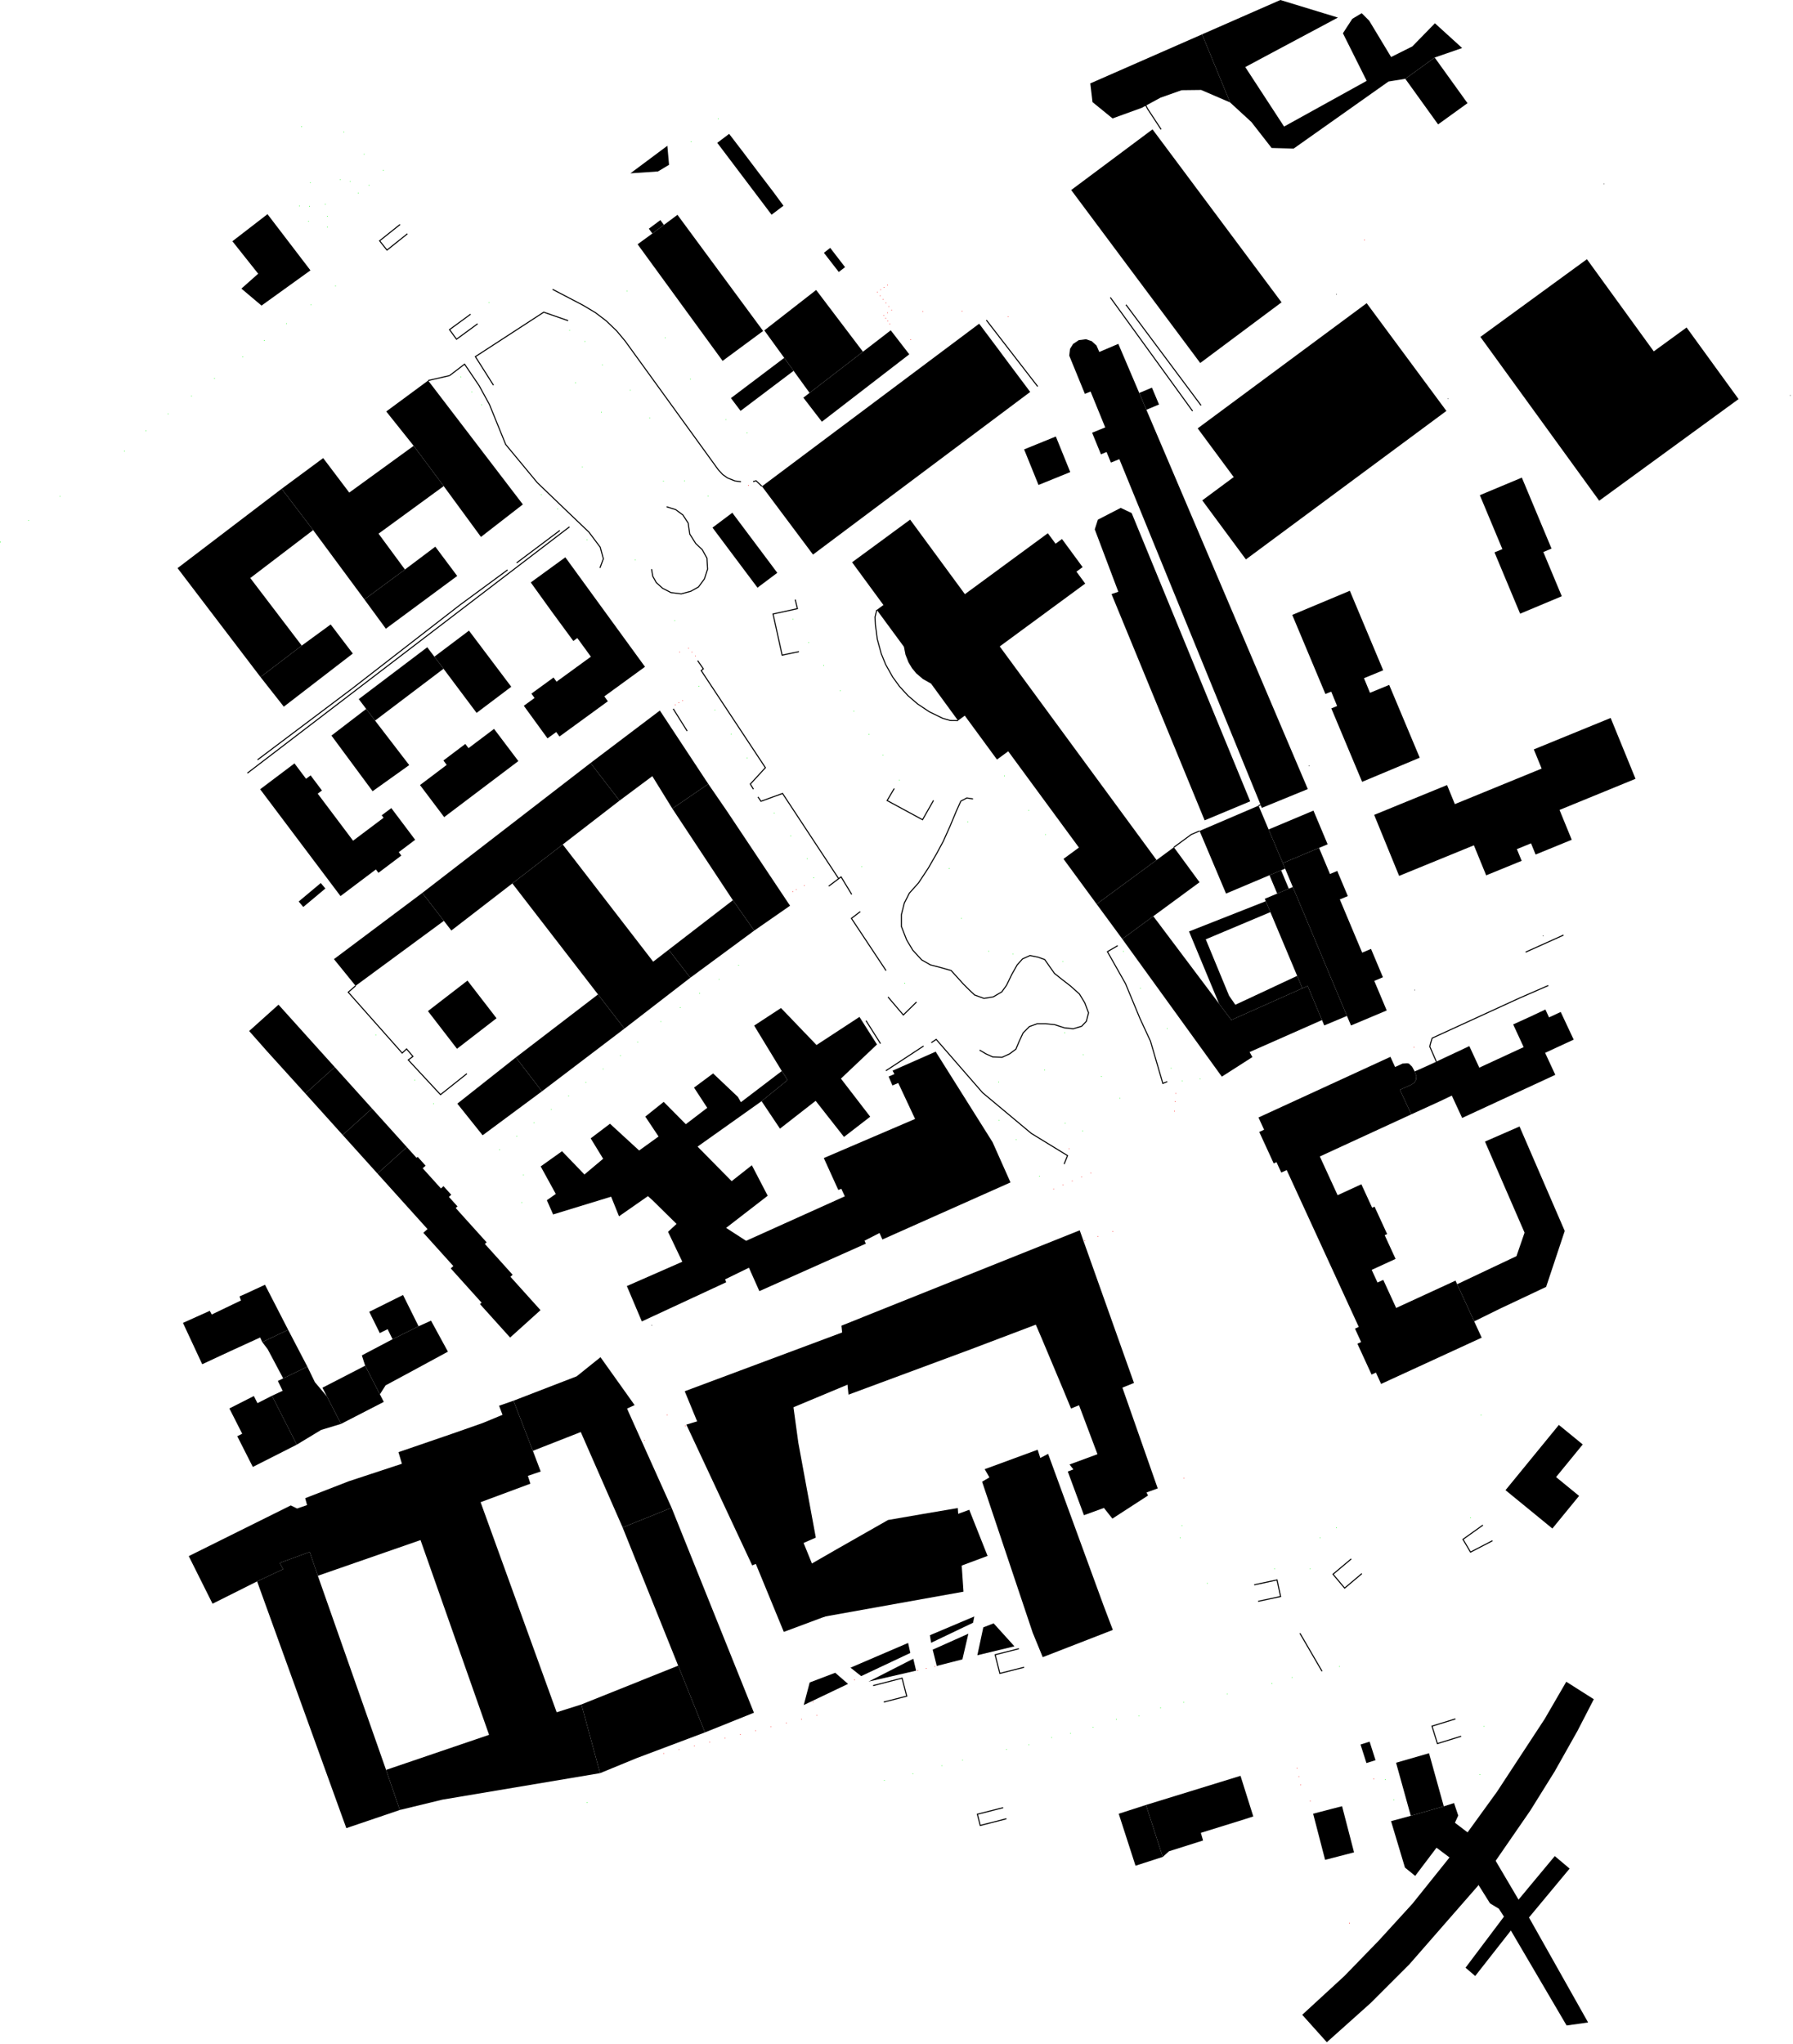 <?xml version="1.0" encoding="UTF-8"?>
<svg width="508px" height="579px" viewport="0 0 508 579" version="1.1" xmlns="http://www.w3.org/2000/svg" xmlns:svg="http://www.w3.org/2000/svg">
  <style>
    .natural-tree {fill: #00ff00; stroke: none}
    .barrier-wall {fill: #000000; stroke: none}
    .barrier-retaining_wall {fill: #000000; stroke: none}
    .barrier-bollard {fill: #ff0000; stroke: none}
    .barrier-lift_gate {fill: #ff0000; stroke: none}
    .building {fill: #000000; stroke: none}
  </style>
  <desc>Document origin (bottom-left corner): lat=53.5525418, lon=10.0181853</desc>

  <circle id="1" cx="322.688" cy="486.010" r="0.100" class="natural-tree" cfd="128" />
  <circle id="2" cx="301.137" cy="272.310" r="0.100" class="natural-tree" cfd="128" />
  <circle id="3" cx="198.237" cy="281.360" r="0.100" class="natural-tree" cfd="128" />
  <circle id="4" cx="272.411" cy="260.109" r="0.100" class="natural-tree" cfd="128" />
  <circle id="5" cx="250.988" cy="85.783" r="0.100" class="barrier-bollard" cfd="128" />
  <circle id="6" cx="147.796" cy="340.582" r="0.100" class="natural-tree" cfd="128" />
  <circle id="7" cx="260.044" cy="473.108" r="0.100" class="barrier-bollard" cfd="128" />
  <circle id="8" cx="207.129" cy="207.900" r="0.100" class="natural-tree" cfd="128" />
  <circle id="9" cx="507.220" cy="111.987" r="0.100" class="barrier-gate" cfd="128" />
  <circle id="10" cx="195.634" cy="107.401" r="0.100" class="natural-tree" cfd="128" />
  <circle id="11" cx="378.631" cy="432.710" r="0.100" class="natural-tree" cfd="128" />
  <circle id="12" cx="207.485" cy="150.638" r="0.100" class="natural-tree" cfd="128" />
  <circle id="13" cx="92.729" cy="64.343" r="0.100" class="natural-tree" cfd="128" />
  <circle id="14" cx="306.436" cy="333.352" r="0.100" class="barrier-bollard" cfd="128" />
  <circle id="15" cx="192.390" cy="495.551" r="0.100" class="barrier-bollard" cfd="128" />
  <circle id="16" cx="437.186" cy="265.063" r="0.100" class="barrier-gate" cfd="128" />
  <circle id="17" cx="203.475" cy="33.663" r="0.100" class="natural-tree" cfd="128" />
  <circle id="18" cx="233.348" cy="188.464" r="0.100" class="natural-tree" cfd="128" />
  <circle id="19" cx="291.502" cy="494.169" r="0.100" class="natural-tree" cfd="128" />
  <circle id="20" cx="212.028" cy="137.502" r="0.100" class="barrier-bollard" cfd="128" />
  <circle id="21" cx="250.366" cy="89.367" r="0.100" class="barrier-bollard" cfd="128" />
  <circle id="22" cx="88.120" cy="86.328" r="0.100" class="natural-tree" cfd="128" />
  <circle id="23" cx="99.202" cy="51.396" r="0.100" class="natural-tree" cfd="128" />
  <circle id="24" cx="283.046" cy="317.272" r="0.100" class="natural-tree" cfd="128" />
  <circle id="25" cx="224.692" cy="175.373" r="0.100" class="natural-tree" cfd="128" />
  <circle id="26" cx="250.174" cy="84.770" r="0.100" class="barrier-bollard" cfd="128" />
  <circle id="27" cx="301.159" cy="335.612" r="0.100" class="barrier-bollard" cfd="128" />
  <circle id="28" cx="295.993" cy="303.090" r="0.100" class="natural-tree" cfd="128" />
  <circle id="29" cx="165.712" cy="96.714" r="0.100" class="natural-tree" cfd="128" />
  <circle id="30" cx="191.185" cy="175.773" r="0.100" class="natural-tree" cfd="128" />
  <circle id="31" cx="249.368" cy="83.746" r="0.100" class="barrier-bollard" cfd="128" />
  <circle id="32" cx="311.072" cy="350.178" r="0.100" class="barrier-bollard" cfd="128" />
  <circle id="33" cx="146.440" cy="321.825" r="0.100" class="natural-tree" cfd="128" />
  <circle id="34" cx="309.074" cy="332.222" r="0.100" class="barrier-bollard" cfd="128" />
  <circle id="35" cx="165.994" cy="306.574" r="0.100" class="natural-tree" cfd="128" />
  <circle id="36" cx="230.379" cy="482.036" r="0.100" class="barrier-bollard" cfd="128" />
  <circle id="37" cx="224.025" cy="236.743" r="0.100" class="natural-tree" cfd="128" />
  <circle id="38" cx="252.119" cy="91.727" r="0.100" class="barrier-bollard" cfd="128" />
  <circle id="39" cx="249.520" cy="82.065" r="0.100" class="barrier-bollard" cfd="128" />
  <circle id="40" cx="306.871" cy="298.715" r="0.100" class="natural-tree" cfd="128" />
  <circle id="41" cx="87.670" cy="58.409" r="0.100" class="natural-tree" cfd="128" />
  <circle id="42" cx="296.229" cy="236.354" r="0.100" class="natural-tree" cfd="128" />
  <circle id="43" cx="371.212" cy="444.354" r="0.100" class="natural-tree" cfd="128" />
  <circle id="44" cx="258.030" cy="96.213" r="0.100" class="barrier-lift_gate" cfd="128" />
  <circle id="45" cx="258.643" cy="502.363" r="0.100" class="natural-tree" cfd="128" />
  <circle id="46" cx="60.771" cy="107.201" r="0.100" class="natural-tree" cfd="128" />
  <circle id="47" cx="386.604" cy="67.994" r="0.100" class="barrier-bollard" cfd="128" />
  <circle id="48" cx="130.593" cy="106.733" r="0.100" class="natural-tree" cfd="128" />
  <circle id="49" cx="193.414" cy="198.449" r="0.100" class="barrier-lift_gate" cfd="128" />
  <circle id="50" cx="246.230" cy="207.956" r="0.100" class="natural-tree" cfd="128" />
  <circle id="51" cx="170.414" cy="116.763" r="0.100" class="natural-tree" cfd="128" />
  <circle id="52" cx="200.594" cy="140.541" r="0.100" class="natural-tree" cfd="128" />
  <circle id="53" cx="251.457" cy="80.718" r="0.100" class="barrier-bollard" cfd="128" />
  <circle id="54" cx="382.312" cy="544.697" r="0.100" class="barrier-lift_gate" cfd="128" />
  <circle id="55" cx="184.689" cy="375.336" r="0.100" class="barrier-swing_gate" cfd="128" />
  <circle id="56" cx="347.691" cy="479.765" r="0.100" class="natural-tree" cfd="128" />
  <circle id="57" cx="272.571" cy="88.154" r="0.100" class="barrier-bollard" cfd="128" />
  <circle id="58" cx="175.774" cy="298.960" r="0.100" class="natural-tree" cfd="128" />
  <circle id="59" cx="268.945" cy="245.994" r="0.100" class="natural-tree" cfd="128" />
  <circle id="60" cx="307.322" cy="351.447" r="0.100" class="barrier-bollard" cfd="128" />
  <circle id="61" cx="211.699" cy="214.669" r="0.100" class="natural-tree" cfd="128" />
  <circle id="62" cx="333.104" cy="309.680" r="0.100" class="barrier-bollard" cfd="128" />
  <circle id="63" cx="368.536" cy="505.535" r="0.100" class="barrier-bollard" cfd="128" />
  <circle id="64" cx="370.879" cy="216.906" r="0.100" class="barrier-gate" cfd="128" />
  <circle id="65" cx="177.628" cy="82.465" r="0.100" class="natural-tree" cfd="128" />
  <circle id="66" cx="211.340" cy="155.469" r="0.100" class="natural-tree" cfd="128" />
  <circle id="67" cx="35.246" cy="127.784" r="0.100" class="natural-tree" cfd="128" />
  <circle id="68" cx="92.729" cy="61.248" r="0.100" class="natural-tree" cfd="128" />
  <circle id="69" cx="166.368" cy="510.556" r="0.100" class="natural-tree" cfd="128" />
  <circle id="70" cx="195.845" cy="40.120" r="0.100" class="natural-tree" cfd="128" />
  <circle id="71" cx="229.083" cy="182.018" r="0.100" class="natural-tree" cfd="128" />
  <circle id="72" cx="323.098" cy="279.868" r="0.100" class="natural-tree" cfd="128" />
  <circle id="73" cx="285.134" cy="495.472" r="0.100" class="natural-tree" cfd="128" />
  <circle id="74" cx="81.150" cy="91.649" r="0.100" class="natural-tree" cfd="128" />
  <circle id="75" cx="420.433" cy="488.937" r="0.100" class="natural-tree" cfd="128" />
  <circle id="76" cx="306.726" cy="320.288" r="0.100" class="natural-tree" cfd="128" />
  <circle id="77" cx="252.608" cy="87.820" r="0.100" class="barrier-bollard" cfd="128" />
  <circle id="78" cx="316.267" cy="486.978" r="0.100" class="natural-tree" cfd="128" />
  <circle id="79" cx="339.981" cy="305.572" r="0.100" class="natural-tree" cfd="128" />
  <circle id="80" cx="209.267" cy="273.378" r="0.100" class="natural-tree" cfd="128" />
  <circle id="81" cx="161.368" cy="93.520" r="0.100" class="natural-tree" cfd="128" />
  <circle id="82" cx="180.003" cy="158.552" r="0.100" class="natural-tree" cfd="128" />
  <circle id="83" cx="264.839" cy="472.006" r="0.100" class="barrier-bollard" cfd="128" />
  <circle id="84" cx="262.412" cy="472.562" r="0.100" class="barrier-bollard" cfd="128" />
  <circle id="85" cx="303.797" cy="334.482" r="0.100" class="barrier-bollard" cfd="128" />
  <circle id="86" cx="151.327" cy="318.006" r="0.100" class="natural-tree" cfd="128" />
  <circle id="87" cx="298.520" cy="336.741" r="0.100" class="barrier-bollard" cfd="128" />
  <circle id="88" cx="182.613" cy="407.953" r="0.100" class="barrier-bollard" cfd="128" />
  <circle id="89" cx="196.072" cy="184.701" r="0.100" class="barrier-bollard" cfd="128" />
  <circle id="90" cx="138.574" cy="85.716" r="0.100" class="natural-tree" cfd="128" />
  <circle id="91" cx="8.114" cy="147.398" r="0.100" class="natural-tree" cfd="128" />
  <circle id="92" cx="367.465" cy="500.815" r="0.100" class="barrier-bollard" cfd="128" />
  <circle id="93" cx="301.667" cy="292.536" r="0.100" class="natural-tree" cfd="128" />
  <circle id="94" cx="230.546" cy="248.632" r="0.100" class="natural-tree" cfd="128" />
  <circle id="95" cx="92.193" cy="57.875" r="0.100" class="natural-tree" cfd="128" />
  <circle id="96" cx="214.087" cy="490.158" r="0.100" class="barrier-bollard" cfd="128" />
  <circle id="97" cx="250.556" cy="504.277" r="0.100" class="natural-tree" cfd="128" />
  <circle id="98" cx="227.861" cy="250.792" r="0.100" class="barrier-lift_gate" cfd="128" />
  <circle id="99" cx="54.257" cy="112.177" r="0.100" class="natural-tree" cfd="128" />
  <circle id="100" cx="85.455" cy="35.878" r="0.100" class="natural-tree" cfd="128" />
  <circle id="101" cx="96.366" cy="50.873" r="0.100" class="natural-tree" cfd="128" />
  <circle id="102" cx="196.730" cy="494.472" r="0.100" class="barrier-bollard" cfd="128" />
  <circle id="103" cx="157.996" cy="144.159" r="0.100" class="natural-tree" cfd="128" />
  <circle id="104" cx="287.920" cy="322.771" r="0.100" class="natural-tree" cfd="128" />
  <circle id="105" cx="392.521" cy="504.021" r="0.100" class="natural-tree" cfd="128" />
  <circle id="106" cx="178.581" cy="110.529" r="0.100" class="natural-tree" cfd="128" />
  <circle id="107" cx="334.352" cy="435.526" r="0.100" class="natural-tree" cfd="128" />
  <circle id="108" cx="122.865" cy="312.574" r="0.100" class="natural-tree" cfd="128" />
  <circle id="109" cx="335.411" cy="482.158" r="0.100" class="natural-tree" cfd="128" />
  <circle id="110" cx="294.486" cy="333.146" r="0.100" class="natural-tree" cfd="128" />
  <circle id="111" cx="248.554" cy="82.733" r="0.100" class="barrier-bollard" cfd="128" />
  <circle id="112" cx="227.105" cy="486.921" r="0.100" class="barrier-bollard" cfd="128" />
  <circle id="113" cx="180.660" cy="295.152" r="0.100" class="natural-tree" cfd="128" />
  <circle id="114" cx="400.593" cy="296.633" r="0.100" class="barrier-lift_gate" cfd="128" />
  <circle id="115" cx="256.343" cy="278.488" r="0.100" class="natural-tree" cfd="128" />
  <circle id="116" cx="205.646" cy="118.856" r="0.100" class="natural-tree" cfd="128" />
  <circle id="117" cx="161.107" cy="310.392" r="0.100" class="natural-tree" cfd="128" />
  <circle id="118" cx="315.304" cy="348.764" r="0.100" class="barrier-bollard" cfd="128" />
  <circle id="119" cx="219.370" cy="230.275" r="0.100" class="natural-tree" cfd="128" />
  <circle id="120" cx="332.734" cy="314.734" r="0.100" class="barrier-bollard" cfd="128" />
  <circle id="121" cx="251.490" cy="88.588" r="0.100" class="barrier-bollard" cfd="128" />
  <circle id="122" cx="291.435" cy="229.507" r="0.100" class="natural-tree" cfd="128" />
  <circle id="123" cx="225.580" cy="251.961" r="0.100" class="barrier-bollard" cfd="128" />
  <circle id="124" cx="361.101" cy="444.354" r="0.100" class="natural-tree" cfd="128" />
  <circle id="125" cx="136.445" cy="114.626" r="0.100" class="natural-tree" cfd="128" />
  <circle id="126" cx="241.898" cy="201.399" r="0.100" class="natural-tree" cfd="128" />
  <circle id="127" cx="104.519" cy="52.465" r="0.100" class="natural-tree" cfd="128" />
  <circle id="128" cx="250.492" cy="81.386" r="0.100" class="barrier-bollard" cfd="128" />
  <circle id="129" cx="297.930" cy="492.132" r="0.100" class="natural-tree" cfd="128" />
  <circle id="130" cx="317.273" cy="311.071" r="0.100" class="natural-tree" cfd="128" />
  <circle id="131" cx="95.070" cy="81.029" r="0.100" class="natural-tree" cfd="128" />
  <circle id="132" cx="309.674" cy="489.216" r="0.100" class="natural-tree" cfd="128" />
  <circle id="133" cx="334.922" cy="306.184" r="0.100" class="natural-tree" cfd="128" />
  <circle id="134" cx="187.200" cy="289.342" r="0.100" class="natural-tree" cfd="128" />
  <circle id="135" cx="193.916" cy="136.177" r="0.100" class="natural-tree" cfd="128" />
  <circle id="136" cx="286.966" cy="270.228" r="0.100" class="natural-tree" cfd="128" />
  <circle id="137" cx="197.997" cy="194.353" r="0.100" class="natural-tree" cfd="128" />
  <circle id="138" cx="192.297" cy="199.028" r="0.100" class="barrier-bollard" cfd="128" />
  <circle id="139" cx="201.069" cy="493.394" r="0.100" class="barrier-bollard" cfd="128" />
  <circle id="140" cx="232.989" cy="116.284" r="0.100" class="barrier-lift_gate" cfd="128" />
  <circle id="141" cx="342.043" cy="448.451" r="0.100" class="natural-tree" cfd="128" />
  <circle id="142" cx="188.051" cy="496.630" r="0.100" class="barrier-bollard" cfd="128" />
  <circle id="143" cx="400.804" cy="280.414" r="0.100" class="barrier-swing_gate" cfd="128" />
  <circle id="144" cx="197.044" cy="185.770" r="0.100" class="barrier-bollard" cfd="128" />
  <circle id="145" cx="215.196" cy="160.300" r="0.100" class="natural-tree" cfd="128" />
  <circle id="146" cx="302.917" cy="325.342" r="0.100" class="barrier-bollard" cfd="128" />
  <circle id="147" cx="0.100" cy="153.510" r="0.100" class="natural-tree" cfd="128" />
  <circle id="148" cx="87.406" cy="62.662" r="0.100" class="natural-tree" cfd="128" />
  <circle id="149" cx="419.250" cy="502.619" r="0.100" class="natural-tree" cfd="128" />
  <circle id="150" cx="272.709" cy="498.500" r="0.100" class="natural-tree" cfd="128" />
  <circle id="151" cx="74.882" cy="96.436" r="0.100" class="natural-tree" cfd="128" />
  <circle id="152" cx="108.599" cy="48.212" r="0.100" class="natural-tree" cfd="128" />
  <circle id="153" cx="103.190" cy="43.682" r="0.100" class="natural-tree" cfd="128" />
  <circle id="154" cx="153.387" cy="140.084" r="0.100" class="natural-tree" cfd="128" />
  <circle id="155" cx="166.335" cy="152.853" r="0.100" class="natural-tree" cfd="128" />
  <circle id="156" cx="254.807" cy="220.936" r="0.100" class="natural-tree" cfd="128" />
  <circle id="157" cx="163.054" cy="108.425" r="0.100" class="natural-tree" cfd="128" />
  <circle id="158" cx="164.999" cy="132.281" r="0.100" class="natural-tree" cfd="128" />
  <circle id="159" cx="117.496" cy="305.895" r="0.100" class="natural-tree" cfd="128" />
  <circle id="160" cx="379.512" cy="472.006" r="0.100" class="natural-tree" cfd="128" />
  <circle id="161" cx="209.748" cy="491.236" r="0.100" class="barrier-bollard" cfd="128" />
  <circle id="162" cx="156.220" cy="314.199" r="0.100" class="natural-tree" cfd="128" />
  <circle id="163" cx="280.135" cy="269.427" r="0.100" class="natural-tree" cfd="128" />
  <circle id="164" cx="141.553" cy="325.632" r="0.100" class="natural-tree" cfd="128" />
  <circle id="165" cx="188.995" cy="400.739" r="0.100" class="barrier-bollard" cfd="128" />
  <circle id="166" cx="202.560" cy="201.121" r="0.100" class="natural-tree" cfd="128" />
  <circle id="167" cx="367.994" cy="503.164" r="0.100" class="barrier-bollard" cfd="128" />
  <circle id="168" cx="274.176" cy="232.758" r="0.100" class="natural-tree" cfd="128" />
  <circle id="169" cx="87.941" cy="51.752" r="0.100" class="natural-tree" cfd="128" />
  <circle id="170" cx="284.604" cy="219.756" r="0.100" class="natural-tree" cfd="128" />
  <circle id="171" cx="224.641" cy="252.539" r="0.100" class="barrier-bollard" cfd="128" />
  <circle id="172" cx="378.650" cy="83.334" r="0.100" class="barrier-cycle_barrier" cfd="128" />
  <circle id="173" cx="218.426" cy="489.079" r="0.100" class="barrier-bollard" cfd="128" />
  <circle id="174" cx="188.499" cy="95.690" r="0.100" class="natural-tree" cfd="128" />
  <circle id="175" cx="374.029" cy="435.526" r="0.100" class="natural-tree" cfd="128" />
  <circle id="176" cx="394.915" cy="509.788" r="0.100" class="natural-tree" cfd="128" />
  <circle id="177" cx="47.625" cy="117.242" r="0.100" class="natural-tree" cfd="128" />
  <circle id="178" cx="261.475" cy="88.210" r="0.100" class="barrier-bollard" cfd="128" />
  <circle id="179" cx="187.971" cy="136.266" r="0.100" class="natural-tree" cfd="128" />
  <circle id="180" cx="454.429" cy="52.053" r="0.100" class="barrier-gate" cfd="128" />
  <circle id="181" cx="238.089" cy="195.644" r="0.100" class="natural-tree" cfd="128" />
  <circle id="182" cx="330.683" cy="291.345" r="0.100" class="natural-tree" cfd="128" />
  <circle id="183" cx="334.867" cy="432.075" r="0.100" class="natural-tree" cfd="128" />
  <circle id="184" cx="251.537" cy="90.937" r="0.100" class="barrier-bollard" cfd="128" />
  <circle id="185" cx="282.953" cy="306.451" r="0.100" class="natural-tree" cfd="128" />
  <circle id="186" cx="203.752" cy="277.375" r="0.100" class="natural-tree" cfd="128" />
  <circle id="187" cx="170.678" cy="103.371" r="0.100" class="natural-tree" cfd="128" />
  <circle id="188" cx="244.181" cy="245.459" r="0.100" class="natural-tree" cfd="128" />
  <circle id="189" cx="211.683" cy="122.618" r="0.100" class="natural-tree" cfd="128" />
  <circle id="190" cx="332.939" cy="311.973" r="0.100" class="barrier-bollard" cfd="128" />
  <circle id="191" cx="191.358" cy="199.607" r="0.100" class="barrier-bollard" cfd="128" />
  <circle id="192" cx="335.462" cy="418.628" r="0.100" class="barrier-bollard" cfd="128" />
  <circle id="193" cx="231.444" cy="485.843" r="0.100" class="barrier-bollard" cfd="128" />
  <circle id="194" cx="410.266" cy="112.934" r="0.100" class="barrier-gate" cfd="128" />
  <circle id="195" cx="192.574" cy="184.690" r="0.100" class="barrier-bollard" cfd="128" />
  <circle id="196" cx="17.022" cy="140.597" r="0.100" class="natural-tree" cfd="128" />
  <circle id="197" cx="312.075" cy="304.893" r="0.100" class="natural-tree" cfd="128" />
  <circle id="198" cx="84.833" cy="58.320" r="0.100" class="natural-tree" cfd="128" />
  <circle id="199" cx="360.368" cy="476.826" r="0.100" class="natural-tree" cfd="128" />
  <circle id="200" cx="318.264" cy="269.449" r="0.100" class="natural-tree" cfd="128" />
  <circle id="201" cx="266.830" cy="500.081" r="0.100" class="natural-tree" cfd="128" />
  <circle id="202" cx="68.765" cy="101.100" r="0.100" class="natural-tree" cfd="128" />
  <circle id="203" cx="222.766" cy="488.000" r="0.100" class="barrier-bollard" cfd="128" />
  <circle id="204" cx="101.504" cy="54.680" r="0.100" class="natural-tree" cfd="128" />
  <circle id="205" cx="242.071" cy="475.824" r="0.100" class="barrier-bollard" cfd="128" />
  <circle id="206" cx="303.320" cy="490.941" r="0.100" class="natural-tree" cfd="128" />
  <circle id="207" cx="331.821" cy="302.555" r="0.100" class="natural-tree" cfd="128" />
  <circle id="208" cx="192.715" cy="285.356" r="0.100" class="natural-tree" cfd="128" />
  <circle id="209" cx="371.234" cy="510.077" r="0.100" class="barrier-lift_gate" cfd="128" />
  <circle id="210" cx="366.088" cy="475.100" r="0.100" class="natural-tree" cfd="128" />
  <circle id="211" cx="170.880" cy="302.767" r="0.100" class="natural-tree" cfd="128" />
  <circle id="212" cx="148.305" cy="332.812" r="0.100" class="natural-tree" cfd="128" />
  <circle id="213" cx="194.186" cy="403.834" r="0.100" class="barrier-bollard" cfd="128" />
  <circle id="214" cx="228.681" cy="243.222" r="0.100" class="natural-tree" cfd="128" />
  <circle id="215" cx="195.080" cy="183.633" r="0.100" class="barrier-bollard" cfd="128" />
  <circle id="216" cx="389.188" cy="503.865" r="0.100" class="barrier-bollard" cfd="128" />
  <circle id="217" cx="419.622" cy="400.761" r="0.100" class="natural-tree" cfd="128" />
  <circle id="218" cx="250.948" cy="90.158" r="0.100" class="barrier-bollard" cfd="128" />
  <circle id="219" cx="41.376" cy="122.006" r="0.100" class="natural-tree" cfd="128" />
  <circle id="220" cx="97.430" cy="37.392" r="0.100" class="natural-tree" cfd="128" />
  <circle id="221" cx="133.701" cy="110.997" r="0.100" class="natural-tree" cfd="128" />
  <circle id="222" cx="205.408" cy="492.315" r="0.100" class="barrier-bollard" cfd="128" />
  <circle id="223" cx="285.671" cy="89.679" r="0.100" class="barrier-lift_gate" cfd="128" />
  <circle id="224" cx="184.082" cy="118.344" r="0.100" class="natural-tree" cfd="128" />
  <circle id="225" cx="250.145" cy="213.889" r="0.100" class="natural-tree" cfd="128" />
  <circle id="226" cx="416.641" cy="429.894" r="0.100" class="natural-tree" cfd="128" />
  <circle id="227" cx="251.795" cy="86.796" r="0.100" class="barrier-bollard" cfd="128" />
  <circle id="228" cx="106.479" cy="293.171" r="0.100" class="natural-tree" cfd="128" />
  <circle id="229" cx="328.812" cy="483.728" r="0.100" class="natural-tree" cfd="128" />
  <circle id="230" cx="301.760" cy="318.162" r="0.100" class="natural-tree" cfd="128" />
  <path id="231" d="M 107.631,394.906 L 109.257,392.368 116.267,388.594 126.907,382.828 122.119,374.045 118.594,375.636 111.228,379.299 102.519,383.885 103.458,386.802 107.631,394.906 z" cfd="128" class="building"/>
  <path id="232" d="M 65.842,68.328 L 73.149,77.523 68.395,81.742 74.095,86.551 87.961,76.577 75.787,60.658 65.842,68.328 z" cfd="128" class="building"/>
  <path id="233" d="M 290.155,127.283 L 296.867,124.555 299.142,123.631 303.229,133.706 294.236,137.357 290.155,127.283 z" cfd="128" class="building"/>
  <path id="234" d="M 358.634,255.244 L 336.878,263.816 345.383,284.265 348.861,288.896 368.997,279.913 367.522,276.395 349.999,284.577 348.226,282.006 341.620,266.042 359.930,258.339 358.634,255.244 z" cfd="128" class="building"/>
  <path id="235" d="M 385.471,494.103 L 388.044,493.279 389.717,498.533 387.144,499.346 386.906,498.589 385.471,494.103 z" cfd="128" class="building"/>
  <path id="236" d="M 51.838,374.679 L 59.436,371.262 59.985,372.308 68.258,368.334 67.868,367.176 69.303,366.553 75.082,363.881 81.636,376.627 74.309,380.123 73.713,378.809 65.348,382.638 57.294,386.390 51.838,374.679 z" cfd="128" class="building"/>
  <path id="237" d="M 194.463,403.489 L 213.126,443.374 231.139,435.493 226.185,408.620 224.247,394.494 194.463,403.489 z" cfd="128" class="building"/>
  <path id="238" d="M 249.599,295.495 L 245.486,288.994 245.232,289.155 249.346,295.656 z" cfd="128" class="barrier-hedge"/>
  <path id="239" d="M 87.091,387.080 L 81.636,376.627 74.309,380.123 75.830,382.115 80.234,390.397 87.091,387.080 z" cfd="128" class="building"/>
  <path id="240" d="M 225.154,169.842 L 225.740,172.276 218.846,173.789 221.483,185.736 226.396,184.703 226.334,184.410 221.712,185.381 219.203,174.018 226.103,172.503 225.446,169.772 z" cfd="128" class="barrier-retaining_wall"/>
  <path id="241" d="M 99.798,195.195 L 130.342,171.506 130.158,171.269 99.614,194.958 z" cfd="128" class="barrier-hedge"/>
  <path id="242" d="M 449.616,73.415 L 419.430,95.423 453.091,141.821 471.109,128.685 492.573,113.034 477.852,92.751 468.555,99.520 449.616,73.415 z" cfd="128" class="building"/>
  <path id="243" d="M 264.364,226.617 L 261.316,231.966 251.550,226.678 253.488,223.406 253.230,223.253 251.134,226.793 261.431,232.370 264.625,226.765 z" cfd="128" class="barrier-wall"/>
  <path id="244" d="M 339.333,121.327 L 382.221,89.568 387.213,85.872 408.315,114.381 409.797,116.385 352.996,158.441 340.630,141.721 349.543,135.120 339.333,121.327 z" cfd="128" class="building"/>
  <path id="245" d="M 203.218,40.454 L 206.583,37.915 210.610,43.170 214.889,48.836 219.088,54.335 221.978,58.265 218.605,60.814 203.218,40.454 z" cfd="128" class="building"/>
  <path id="246" d="M 209.965,136.296 L 208.270,136.064 206.221,135.254 204.853,134.283 203.620,132.943 177.270,96.544 174.842,93.629 171.847,90.756 168.785,88.430 165.355,86.375 156.636,81.820 156.497,82.086 165.209,86.637 168.617,88.679 171.652,90.984 174.622,93.833 177.033,96.729 203.388,133.133 204.654,134.509 206.077,135.520 208.194,136.357 209.924,136.593 z" cfd="128" class="barrier-wall"/>
  <path id="247" d="M 214.630,225.796 L 215.542,227.128 221.657,224.913 237.489,248.948 237.740,248.783 221.777,224.550 215.659,226.766 214.878,225.627 z" cfd="128" class="barrier-wall"/>
  <path id="248" d="M 90.879,250.101 L 92.188,251.649 85.933,256.881 84.623,255.334 90.879,250.101 z" cfd="128" class="building"/>
  <path id="249" d="M 439.826,432.921 L 447.391,423.682 440.870,418.350 448.428,409.110 441.663,403.578 426.547,422.057 436.156,429.916 439.826,432.921 z" cfd="128" class="building"/>
  <path id="250" d="M 385.749,445.575 L 380.991,449.586 377.884,445.886 382.940,441.641 382.747,441.412 377.461,445.850 380.954,450.009 385.943,445.805 z" cfd="128" class="barrier-retaining_wall"/>
  <path id="251" d="M 332.675,240.092 L 337.580,236.485 339.925,235.478 339.807,235.203 337.431,236.222 332.497,239.851 z" cfd="128" class="barrier-fence"/>
  <path id="252" d="M 363.454,244.458 L 373.717,240.150 376.818,247.541 378.875,246.673 381.871,253.797 379.603,254.744 385.938,269.816 388.444,268.759 391.817,276.785 389.364,277.809 392.889,286.191 382.771,290.444 381.627,287.739 366.284,251.226 364.109,246.016 363.454,244.458 z" cfd="128" class="building"/>
  <path id="253" d="M 339.866,235.341 L 356.583,228.183 359.426,234.929 363.454,244.458 364.109,246.016 362.971,246.495 359.678,247.886 347.366,253.085 339.866,235.341 z" cfd="128" class="building"/>
  <path id="254" d="M 118.996,222.350 L 126.561,216.639 125.628,215.392 131.837,210.706 132.743,211.897 139.978,206.442 146.862,215.559 125.847,231.433 118.996,222.350 z" cfd="128" class="building"/>
  <path id="255" d="M 79.802,138.437 L 50.303,160.912 58.926,172.234 73.805,191.759 85.489,182.853 70.908,163.718 88.722,150.137 79.802,138.437 z" cfd="128" class="building"/>
  <path id="256" d="M 190.278,427.044 L 178.070,399.893 177.673,398.936 179.803,397.967 170.135,384.397 163.396,389.807 145.482,396.720 150.978,410.914 164.547,405.593 176.404,432.621 190.278,427.044 z" cfd="128" class="building"/>
  <path id="257" d="M 258.755,469.802 L 259.555,473.175 246.065,476.280 258.755,469.802 z" cfd="128" class="natural-scrub"/>
  <path id="258" d="M 170.126,160.898 L 171.101,158.270 170.195,154.912 166.976,150.627 165.493,149.204 161.029,144.941 152.346,136.609 143.406,125.813 138.809,114.506 135.866,109.137 131.660,102.922 127.288,106.258 127.470,106.496 131.589,103.353 135.609,109.294 138.538,114.635 143.146,125.969 152.126,136.814 160.822,145.158 165.285,149.421 166.751,150.826 169.920,155.046 170.787,158.256 169.844,160.793 z" cfd="128" class="barrier-wall"/>
  <path id="259" d="M 372.041,513.695 L 377.298,512.326 380.241,511.569 383.634,524.638 375.434,526.764 372.041,513.695 z" cfd="128" class="building"/>
  <path id="260" d="M 395.263,302.210 L 393.941,299.327 361.870,314.066 356.560,316.504 358.147,319.966 356.778,320.600 360.878,329.517 361.659,329.149 363.014,332.099 364.555,331.398 384.970,375.815 383.899,376.316 385.638,380.100 384.587,380.579 388.601,389.318 389.831,388.750 391.300,391.967 394.520,390.487 415.317,380.924 419.800,378.865 417.677,374.245 412.843,363.725 412.380,362.712 395.564,370.449 391.913,362.501 390.280,363.247 388.633,359.662 395.405,356.556 392.316,349.844 393.010,349.521 389.439,341.751 388.765,342.063 385.709,335.417 378.978,338.511 373.938,327.546 399.853,315.613 396.633,308.667 399.866,307.208 400.726,306.630 401.208,305.784 401.288,304.782 400.818,303.457 400.077,302.110 399.165,301.231 398.682,301.153 397.373,301.231 395.263,302.210 z" cfd="128" class="building"/>
  <path id="261" d="M 303.497,53.823 L 326.535,36.635 363.091,85.627 340.053,102.815 330.676,90.247 319.090,74.729 308.404,60.402 303.497,53.823 z" cfd="128" class="building"/>
  <path id="262" d="M 252.370,93.553 L 244.495,99.620 229.372,111.275 229.035,111.531 227.613,112.633 231.442,117.609 232.857,119.446 257.621,100.355 252.370,93.553 z" cfd="128" class="building"/>
  <path id="263" d="M 132.447,277.731 L 140.680,288.395 129.478,297.045 121.245,286.369 132.447,277.731 z" cfd="128" class="building"/>
  <path id="264" d="M 121.336,107.926 L 127.413,106.523 127.345,106.231 121.268,107.633 z" cfd="128" class="barrier-fence"/>
  <path id="265" d="M 272.979,450.811 L 228.362,458.803 222.073,447.404 236.938,438.855 251.605,430.506 261.458,428.803 271.364,427.122 272.979,450.811 z" cfd="128" class="building"/>
  <path id="266" d="M 285.111,514.975 L 280.343,516.199 277.837,516.830 277.104,513.948 284.266,512.126 284.192,511.835 276.739,513.731 277.620,517.194 280.417,516.490 285.185,515.265 z" cfd="128" class="barrier-retaining_wall"/>
  <path id="267" d="M 216.550,93.575 L 216.973,94.165 222.190,101.356 223.539,103.227 224.849,105.030 229.372,111.275 244.495,99.620 231.236,82.132 219.208,91.505 216.550,93.575 z" cfd="128" class="building"/>
  <path id="268" d="M 176.911,291.334 L 153.535,309.101 146.155,299.483 169.432,281.649 176.911,291.334 z" cfd="128" class="building"/>
  <path id="269" d="M 241.415,159.254 L 257.867,147.175 273.380,168.282 275.311,166.868 296.881,151.027 299.070,153.999 300.888,152.664 306.734,160.623 304.982,161.903 307.468,165.287 283.247,183.087 327.686,243.589 310.705,256.068 301.308,243.266 305.685,240.049 285.655,212.787 282.467,215.125 273.342,202.691 271.437,204.093 263.779,193.607 261.491,192.327 259.607,190.724 258.383,189.243 257.398,187.596 256.545,185.436 256.102,183.187 248.411,172.734 250.296,171.354 241.415,159.254 z" cfd="128" class="building"/>
  <path id="270" d="M 430.523,319.053 L 443.327,348.642 438.057,364.482 434.777,366.030 427.609,369.414 425.123,370.583 417.677,374.245 412.843,363.725 422.325,359.239 429.652,355.777 431.946,349.120 420.730,323.327 430.523,319.053 z" cfd="128" class="building"/>
  <path id="271" d="M 129.108,342.140 L 131.740,345.068 137.870,351.859 137.368,352.315 139.524,354.697 145.250,361.054 144.622,361.621 147.552,364.872 153.139,371.072 144.530,378.831 135.986,369.358 136.442,368.946 127.707,359.250 128.441,358.582 119.950,349.165 121.120,348.107 106.949,332.389 115.268,324.886 118.018,327.936 118.336,327.647 119.387,328.816 120.591,330.151 119.764,330.886 124.929,336.608 125.656,335.951 126.304,336.675 127.845,338.389 127.184,338.990 129.617,341.684 129.108,342.140 z" cfd="128" class="building"/>
  <path id="272" d="M 277.467,297.541 L 279.253,298.603 281.238,299.509 283.962,299.601 286.138,298.599 287.956,297.241 288.856,295.079 290.001,292.624 291.731,290.885 293.890,290.104 296.249,290.104 298.798,290.369 301.549,291.259 304.074,291.531 306.535,290.799 307.925,289.327 308.562,286.851 307.475,283.955 305.949,281.441 303.362,279.118 301.051,277.335 298.854,275.579 297.801,274.082 296.088,271.650 294.082,270.929 291.808,270.472 289.606,271.474 288.067,273.201 286.549,275.880 285.045,278.979 283.741,280.802 281.392,282.185 278.800,282.619 276.208,281.675 274.725,280.273 273.043,278.596 271.359,276.729 269.558,274.749 266.413,273.846 263.680,273.149 261.231,271.746 258.731,269.025 257.020,266.165 255.527,262.352 255.527,259.115 256.358,255.821 257.763,253.059 260.369,250.138 263.128,245.961 265.525,241.792 267.394,238.323 269.347,233.964 271.119,229.712 272.340,227.011 273.937,226.168 275.661,226.427 275.706,226.131 273.885,225.856 272.109,226.794 270.844,229.592 269.072,233.845 267.124,238.191 265.263,241.646 262.873,245.804 260.131,249.954 257.513,252.888 256.075,255.715 255.227,259.077 255.227,262.408 256.749,266.298 258.490,269.205 261.042,271.983 263.566,273.430 266.335,274.135 269.393,275.014 271.136,276.930 272.825,278.803 274.516,280.488 276.047,281.936 278.772,282.928 281.497,282.472 283.948,281.028 285.303,279.133 286.814,276.020 288.312,273.377 289.788,271.721 291.844,270.785 294.001,271.219 295.897,271.901 297.556,274.255 298.633,275.787 300.866,277.571 303.170,279.349 305.716,281.635 307.204,284.086 308.248,286.868 307.654,289.178 306.373,290.534 304.046,291.226 301.612,290.964 298.861,290.073 296.265,289.804 293.837,289.804 291.566,290.626 289.751,292.449 288.582,294.958 287.710,297.050 285.984,298.340 283.901,299.298 281.308,299.211 279.392,298.337 277.620,297.283 z" cfd="128" class="barrier-wall"/>
  <path id="273" d="M 316.849,97.393 L 322.775,111.297 324.798,116.062 330.849,130.255 335.472,141.109 345.491,164.630 370.535,223.485 357.495,228.817 357.158,227.949 317.141,130.043 314.748,131.023 313.518,128.017 311.924,128.674 309.424,122.563 313.134,121.049 308.987,110.896 307.374,111.553 302.943,100.722 303.161,98.818 304.041,97.405 305.654,96.336 307.671,96.080 309.311,96.625 310.673,97.872 311.454,99.687 316.849,97.393 z" cfd="128" class="building"/>
  <path id="274" d="M 183.830,64.777 L 184.835,66.135 186.422,64.944 188.102,63.697 187.097,62.339 183.830,64.777 z" cfd="128" class="building"/>
  <path id="275" d="M 207.639,254.966 L 213.697,263.571 195.585,276.918 189.455,268.981 207.639,254.966 z" cfd="128" class="building"/>
  <path id="276" d="M 111.228,379.299 L 109.819,376.460 107.604,377.562 104.615,371.540 114.190,366.775 115.308,369.024 118.594,375.636 111.228,379.299 z" cfd="128" class="building"/>
  <path id="277" d="M 75.578,297.657 L 70.592,292.013 78.904,284.555 83.321,289.453 90.258,297.156 94.834,302.221 86.515,309.724 75.578,297.657 z" cfd="128" class="building"/>
  <path id="278" d="M 146.468,159.541 L 158.708,150.357 158.528,150.117 146.288,159.301 z" cfd="128" class="barrier-hedge"/>
  <path id="279" d="M 121.302,107.780 L 120.072,108.692 109.433,116.540 117.203,126.270 125.713,137.680 136.267,152.074 148.137,142.867 121.302,107.780 z" cfd="128" class="building"/>
  <path id="280" d="M 153.535,309.101 L 136.739,321.546 129.571,312.585 146.155,299.483 153.535,309.101 z" cfd="128" class="building"/>
  <path id="281" d="M 358.343,254.565 L 361.861,253.085 365.154,251.705 366.284,251.226 381.627,287.739 375.193,290.433 374.552,288.907 370.504,279.278 368.997,279.913 367.522,276.395 359.930,258.339 358.634,255.244 358.343,254.565 z" cfd="128" class="building"/>
  <path id="282" d="M 410.370,526.474 L 400.174,539.187 390.638,549.629 380.911,559.648 368.949,570.646 375.926,578.416 388.357,567.295 399.288,556.375 418.696,534.167 423.907,526.808 433.548,512.838 440.464,501.739 446.938,490.240 451.566,481.268 443.763,476.314 437.640,486.867 424.124,507.483 410.370,526.474 z" cfd="128" class="building"/>
  <path id="283" d="M 100.647,279.098 L 98.450,281.012 113.942,298.473 115.183,297.307 115.973,298.233 116.776,299.191 115.447,300.186 124.788,310.240 132.375,304.209 132.189,303.974 124.818,309.832 115.894,300.226 117.210,299.241 116.202,298.039 115.206,296.872 113.961,298.043 98.875,281.040 100.844,279.325 z" cfd="128" class="barrier-fence"/>
  <path id="284" d="M 413.935,491.611 L 407.353,493.648 405.907,488.992 412.403,486.988 412.315,486.701 405.532,488.794 407.155,494.023 414.024,491.897 z" cfd="128" class="barrier-retaining_wall"/>
  <path id="285" d="M 259.570,283.691 L 255.943,287.252 251.709,282.276 251.481,282.470 255.923,287.691 259.781,283.905 z" cfd="128" class="barrier-wall"/>
  <path id="286" d="M 310.172,149.925 L 311.052,147.187 317.525,143.847 320.627,145.316 354.209,226.958 341.301,232.346 314.921,168.259 316.852,167.614 310.172,149.925 z" cfd="128" class="building"/>
  <path id="287" d="M 113.247,63.468 L 107.337,68.182 109.620,71.043 115.523,66.330 115.336,66.096 109.667,70.622 107.758,68.229 113.434,63.703 z" cfd="128" class="barrier-fence"/>
  <path id="288" d="M 317.973,265.953 L 326.761,259.497 339.860,249.879 332.586,239.971 327.686,243.589 310.705,256.068 314.666,261.445 317.973,265.953 z" cfd="128" class="building"/>
  <path id="289" d="M 106.260,204.093 L 125.661,189.410 123.069,185.993 121.052,183.321 101.644,198.004 103.753,200.787 106.260,204.093 z" cfd="128" class="building"/>
  <path id="290" d="M 379.063,4.976 L 352.812,18.991 363.810,35.845 387.217,22.898 380.479,9.418 383.137,5.332 385.802,3.740 387.931,5.867 394.134,16.152 400.164,13.136 406.545,6.590 414.262,13.603 406.479,16.297 398.155,22.320 393.400,23.088 366.528,42.079 360.279,41.912 354.552,34.565 348.508,29.010 340.579,9.729 362.757,0.000 379.063,4.976 z" cfd="128" class="natural-wood"/>
  <path id="291" d="M 199.742,490.663 L 180.393,497.943 170.018,502.207 164.727,482.748 192.144,471.761 199.742,490.663 z" cfd="128" class="building"/>
  <path id="292" d="M 338.013,116.341 L 314.702,84.159 314.459,84.335 337.770,116.517 z" cfd="128" class="barrier-retaining_wall"/>
  <path id="293" d="M 213.424,136.544 L 214.162,136.334 215.780,137.856 215.986,137.638 214.244,135.998 213.342,136.256 z" cfd="128" class="barrier-wall"/>
  <path id="294" d="M 325.265,423.571 L 315.168,430.116 303.019,414.788 318.004,409.266 325.265,423.571 z" cfd="128" class="building"/>
  <path id="295" d="M 265.407,471.839 L 272.675,469.980 274.361,462.711 264.250,467.230 265.407,471.839 z" cfd="128" class="natural-scrub"/>
  <path id="296" d="M 190.616,200.833 L 194.564,207.134 194.818,206.975 190.870,200.674 z" cfd="128" class="barrier-wall"/>
  <path id="297" d="M 419.274,140.251 L 431.176,135.275 439.588,155.380 437.261,156.348 442.492,168.872 430.689,173.814 423.427,156.448 425.662,155.524 419.274,140.251 z" cfd="128" class="building"/>
  <path id="298" d="M 99.616,194.956 L 72.875,215.083 73.055,215.323 99.797,195.196 z" cfd="128" class="barrier-hedge"/>
  <path id="299" d="M 145.156,250.213 L 159.439,239.181 175.528,226.758 167.308,216.105 119.651,252.896 125.761,260.810 127.877,263.549 145.156,250.213 z" cfd="128" class="building"/>
  <path id="300" d="M 301.628,329.751 L 302.648,327.240 292.266,320.879 278.489,309.372 265.270,294.186 263.778,295.195 263.946,295.444 265.218,294.583 278.278,309.587 292.090,321.123 302.274,327.363 301.350,329.638 z" cfd="128" class="barrier-wall"/>
  <path id="301" d="M 422.789,436.239 L 416.692,439.402 414.698,436.025 420.233,432.075 420.059,431.831 414.300,435.941 416.578,439.799 422.927,436.506 z" cfd="128" class="barrier-retaining_wall"/>
  <path id="302" d="M 60.217,454.217 L 53.479,440.736 82.390,426.376 84.162,427.255 86.999,426.287 86.470,424.328 98.796,419.541 113.873,414.576 112.895,411.292 127.886,406.149 136.753,403.043 142.374,400.717 141.402,398.145 145.482,396.720 150.978,410.914 153.193,416.769 149.563,418.005 150.270,420.220 136.165,425.463 157.717,484.963 164.727,482.748 170.018,502.207 125.348,509.710 113.286,512.637 109.384,501.283 138.567,491.353 119.144,436.194 90.054,446.302 87.746,439.556 79.236,442.662 80.208,444.443 72.848,447.894 60.217,454.217 z" cfd="128" class="building"/>
  <path id="303" d="M 419.122,302.388 L 431.693,296.577 428.717,290.143 433.379,288.028 437.849,285.924 438.880,288.151 442.187,286.614 445.864,294.451 437.770,298.192 440.653,304.425 414.262,316.637 411.333,310.303 407.709,312.029 399.853,315.613 396.633,308.667 399.866,307.208 400.726,306.630 401.208,305.784 401.288,304.782 400.818,303.457 403.252,302.388 406.955,300.696 408.112,300.128 416.298,296.288 419.122,302.388 z" cfd="128" class="building"/>
  <path id="304" d="M 368.173,462.664 L 374.430,473.417 374.689,473.266 368.433,462.513 z" cfd="128" class="barrier-yes"/>
  <path id="305" d="M 316.595,267.716 L 313.557,269.483 318.751,278.665 322.842,288.523 325.821,294.949 329.356,307.052 330.772,306.491 330.661,306.212 329.552,306.652 326.103,294.844 323.117,288.402 319.021,278.533 313.964,269.593 316.745,267.975 z" cfd="128" class="barrier-retaining_wall"/>
  <path id="306" d="M 442.924,264.703 L 438.057,266.896 432.179,269.535 432.302,269.808 438.180,267.170 443.047,264.977 z" cfd="128" class="barrier-fence"/>
  <path id="307" d="M 359.678,247.886 L 361.861,253.085 365.154,251.705 362.971,246.495 359.678,247.886 z" cfd="128" class="building"/>
  <path id="308" d="M 188.813,143.679 L 191.361,144.473 193.362,145.955 194.837,148.209 195.280,151.314 196.993,154.017 198.848,155.784 200.150,158.128 200.325,161.171 199.455,163.871 197.802,166.129 195.632,167.340 193.019,168.040 190.146,167.691 187.793,166.476 186.054,164.903 185.100,163.177 184.753,161.165 184.458,161.216 184.813,163.278 185.816,165.092 187.621,166.725 190.056,167.982 193.041,168.345 195.745,167.620 198.005,166.360 199.725,164.009 200.627,161.210 200.445,158.042 199.088,155.599 197.227,153.826 195.568,151.208 195.124,148.101 193.584,145.746 191.498,144.201 188.902,143.392 z" cfd="128" class="barrier-wall"/>
  <path id="309" d="M 243.641,258.075 L 241.023,260.075 250.914,274.986 251.164,274.821 241.428,260.143 243.823,258.314 z" cfd="128" class="barrier-wall"/>
  <path id="310" d="M 274.611,427.612 L 230.412,443.742 213.905,403.121 249.673,388.193 244.799,375.080 194.000,394.038 222.073,462.199 279.803,440.680 274.611,427.612 z" cfd="128" class="building"/>
  <path id="311" d="M 296.955,411.771 L 294.740,412.940 293.993,410.602 278.989,416.112 280.324,418.439 278.255,419.663 292.593,462.443 295.430,469.356 315.294,461.642 312.636,454.640 296.955,411.771 z" cfd="128" class="building"/>
  <path id="312" d="M 389.335,230.799 L 396.371,227.916 409.986,222.350 412.195,227.749 436.787,217.685 434.565,212.253 456.340,203.347 463.384,220.580 441.853,229.396 445.312,237.845 435.076,242.031 433.780,238.858 429.766,240.495 431.128,243.812 421.070,247.920 417.592,239.415 396.405,248.075 389.335,230.799 z" cfd="128" class="building"/>
  <path id="313" d="M 145.156,250.213 L 169.432,281.649 176.911,291.334 195.585,276.918 189.455,268.981 185.064,272.377 159.439,239.181 145.156,250.213 z" cfd="128" class="building"/>
  <path id="314" d="M 144.851,194.509 L 132.869,178.612 123.069,185.993 125.661,189.410 135.031,201.911 144.851,194.509 z" cfd="128" class="building"/>
  <path id="315" d="M 309.534,28.921 L 315.214,33.541 323.480,30.546 328.829,27.652 334.780,25.548 340.321,25.481 348.508,29.010 340.579,9.729 308.905,23.622 309.534,28.921 z" cfd="128" class="natural-wood"/>
  <path id="316" d="M 71.631,415.478 L 81.980,410.235 84.083,409.166 79.004,399.158 78.105,397.377 77.060,395.318 74.891,396.420 72.947,397.411 71.922,395.396 64.991,398.913 68.622,406.071 67.227,406.784 71.631,415.478 z" cfd="128" class="building"/>
  <path id="317" d="M 93.907,208.334 L 103.753,200.787 106.260,204.093 115.941,216.695 105.566,224.097 93.907,208.334 z" cfd="128" class="building"/>
  <path id="318" d="M 197.536,187.191 L 199.065,189.405 198.472,189.905 216.667,217.414 212.398,222.053 213.343,223.607 213.599,223.452 212.772,222.090 217.047,217.444 198.870,189.962 199.467,189.459 197.783,187.021 z" cfd="128" class="barrier-wall"/>
  <path id="319" d="M 97.089,321.457 L 86.515,309.724 94.834,302.221 100.091,308.054 105.408,313.954 97.089,321.457 z" cfd="128" class="building"/>
  <path id="320" d="M 215.883,137.747 L 223.613,148.077 230.345,157.072 243.028,147.576 291.881,111.008 285.149,102.024 283.582,99.909 283.205,99.397 277.418,91.683 247.828,113.835 234.973,123.453 228.566,128.251 215.883,137.747 z" cfd="128" class="building"/>
  <path id="321" d="M 157.470,338.155 L 154.938,339.936 156.710,343.966 173.149,338.934 175.384,344.489 183.571,338.779 184.893,339.959 191.685,346.649 189.271,348.886 193.318,357.358 177.607,364.249 181.846,374.267 205.751,363.169 205.427,362.356 212.191,359.050 215.147,365.685 245.308,352.237 244.938,351.402 249.189,349.220 250.003,351.057 286.300,334.894 281.221,323.494 265.098,297.858 252.885,303.245 253.414,304.203 251.767,304.915 252.845,307.431 254.498,306.730 259.266,316.915 233.404,327.992 237.511,337.031 238.371,336.697 239.356,338.834 211.391,351.436 205.724,347.773 217.508,338.667 213.017,330.029 207.297,334.537 197.636,324.752 215.774,311.884 223.147,305.895 221.501,303.346 209.915,312.173 209.062,310.670 202.040,304.025 196.637,308.043 200.380,313.765 194.310,318.407 188.047,312.084 182.830,316.248 186.586,321.891 181.084,325.854 172.825,318.274 167.356,322.415 170.887,328.192 165.584,332.645 159.236,326.055 153.192,330.363 157.470,338.155 z" cfd="128" class="building"/>
  <path id="322" d="M 340.405,114.736 L 319.138,86.216 318.898,86.396 340.165,114.916 z" cfd="128" class="barrier-retaining_wall"/>
  <path id="323" d="M 326.372,109.794 L 328.376,114.559 324.798,116.062 322.775,111.297 326.372,109.794 z" cfd="128" class="building"/>
  <path id="324" d="M 329.093,36.564 L 325.255,30.726 322.316,25.111 322.050,25.250 324.997,30.878 328.843,36.729 z" cfd="128" class="barrier-fence"/>
  <path id="325" d="M 290.103,472.072 L 283.391,473.772 282.128,468.775 288.715,467.108 288.641,466.818 281.764,468.558 283.173,474.136 290.176,472.363 z" cfd="128" class="barrier-retaining_wall"/>
  <path id="326" d="M 356.639,228.322 L 356.917,228.210 357.215,228.088 357.101,227.810 356.804,227.932 356.527,228.043 z" cfd="128" class="barrier-fence"/>
  <path id="327" d="M 161.258,149.093 L 69.997,218.857 70.180,219.096 161.440,149.332 z" cfd="128" class="barrier-fence"/>
  <path id="328" d="M 73.805,191.759 L 85.489,182.853 93.689,176.864 99.958,185.102 80.411,200.152 73.805,191.759 z" cfd="128" class="building"/>
  <path id="329" d="M 178.612,49.092 L 186.422,48.558 189.556,46.676 189.080,41.288 178.612,49.092 z" cfd="128" class="natural-grassland"/>
  <path id="330" d="M 263.807,465.282 L 275.690,459.605 276.047,457.824 263.456,463.145 263.807,465.282 z" cfd="128" class="natural-scrub"/>
  <path id="331" d="M 234.888,251.101 L 237.704,248.986 238.259,248.582 241.190,253.408 241.446,253.252 238.346,248.148 237.525,248.745 234.708,250.861 z" cfd="128" class="barrier-wall"/>
  <path id="332" d="M 139.938,109.024 L 134.892,101.056 154.074,88.587 160.922,90.967 161.020,90.684 154.034,88.255 134.480,100.966 139.684,109.184 z" cfd="128" class="barrier-wall"/>
  <path id="333" d="M 180.649,69.185 L 201.559,97.872 203.146,100.043 204.733,102.214 216.212,93.742 214.586,91.538 212.959,89.334 191.944,60.847 188.102,63.697 186.422,64.944 184.835,66.135 180.649,69.185 z" cfd="128" class="building"/>
  <path id="334" d="M 108.735,397.054 L 107.631,394.906 103.458,386.802 93.076,392.156 91.350,393.036 92.606,395.485 96.627,403.288 98.155,402.498 108.735,397.054 z" cfd="128" class="building"/>
  <path id="335" d="M 316.963,513.706 L 324.680,511.212 329.435,525.929 321.718,528.422 316.963,513.706 z" cfd="128" class="building"/>
  <path id="336" d="M 398.155,22.320 L 406.479,16.297 415.777,29.221 407.446,35.233 398.155,22.320 z" cfd="128" class="building"/>
  <path id="337" d="M 294.115,109.369 L 279.574,90.567 279.336,90.750 293.878,109.552 z" cfd="128" class="barrier-retaining_wall"/>
  <path id="338" d="M 438.608,278.985 L 430.361,282.581 405.634,293.920 405.203,295.324 404.932,296.424 406.817,300.756 407.092,300.636 405.247,296.397 405.492,295.404 405.881,294.136 430.484,282.855 438.728,279.260 z" cfd="128" class="barrier-fence"/>
  <path id="339" d="M 207.087,112.756 L 222.190,101.356 223.539,103.227 224.849,105.030 209.819,116.373 207.087,112.756 z" cfd="128" class="building"/>
  <path id="340" d="M 207.481,145.230 L 201.866,149.439 214.613,166.446 214.853,166.266 202.286,149.499 207.661,145.470 z" cfd="128" class="barrier-wall"/>
  <path id="341" d="M 247.412,477.561 L 255.473,475.484 256.714,480.291 250.359,481.924 250.434,482.214 257.080,480.507 255.689,475.118 247.337,477.271 z" cfd="128" class="barrier-retaining_wall"/>
  <path id="342" d="M 251.089,303.382 L 261.749,296.391 261.584,296.140 250.925,303.131 z" cfd="128" class="barrier-hedge"/>
  <path id="343" d="M 366.123,174.159 L 382.442,167.324 391.893,189.844 386.451,192.082 388.150,196.223 393.592,193.985 402.243,214.602 394.380,217.897 385.923,221.437 377.193,200.642 378.840,199.963 377.167,195.889 375.520,196.557 366.123,174.159 z" cfd="128" class="building"/>
  <path id="344" d="M 84.083,409.166 L 90.993,404.991 96.627,403.288 92.606,395.485 89.221,391.477 87.091,387.080 80.234,390.397 78.726,391.121 80.075,393.904 77.060,395.318 78.105,397.377 79.004,399.158 84.083,409.166 z" cfd="128" class="building"/>
  <path id="345" d="M 130.339,171.508 L 143.895,161.534 143.717,161.292 130.161,171.267 z" cfd="128" class="barrier-hedge"/>
  <path id="346" d="M 324.680,511.212 L 351.468,502.964 355.086,514.463 352.441,515.320 340.227,519.116 340.855,521.276 331.194,524.337 329.435,525.929 324.680,511.212 z" cfd="128" class="building"/>
  <path id="347" d="M 200.676,222.038 L 190.492,229.018 184.818,219.834 175.528,226.758 167.308,216.105 186.954,201.243 200.676,222.038 z" cfd="128" class="building"/>
  <path id="348" d="M 73.706,223.541 L 83.433,216.216 86.713,220.580 88.002,219.611 91.216,223.886 90.013,224.787 100.037,238.112 108.680,231.611 108.151,230.910 110.869,228.873 117.627,237.856 112.979,241.352 113.706,242.320 107.219,247.207 106.498,246.250 96.473,253.797 73.706,223.541 z" cfd="128" class="building"/>
  <path id="349" d="M 240.973,472.329 L 243.988,474.722 257.915,468.165 257.293,465.327 240.973,472.329 z" cfd="128" class="natural-scrub"/>
  <path id="350" d="M 103.244,169.773 L 114.730,161.302 123.333,154.834 129.536,163.128 109.321,178.067 103.244,169.773 z" cfd="128" class="building"/>
  <path id="351" d="M 119.651,252.896 L 94.615,271.653 100.745,279.212 125.761,260.810 119.651,252.896 z" cfd="128" class="building"/>
  <path id="352" d="M 176.404,432.621 L 192.144,471.761 199.742,490.663 213.609,485.086 203.359,459.583 190.278,427.044 176.404,432.621 z" cfd="128" class="building"/>
  <path id="353" d="M 97.089,321.457 L 105.408,313.954 109.865,318.897 115.268,324.886 106.949,332.389 97.089,321.457 z" cfd="128" class="building"/>
  <path id="354" d="M 244.799,375.080 L 303.752,353.183 308.626,366.297 295.599,371.139 249.673,388.193 244.799,375.080 z" cfd="128" class="building"/>
  <path id="355" d="M 443.860,573.674 L 449.950,572.817 433.198,543.083 444.711,529.235 440.505,525.695 430.236,538.029 421.546,523.291 429.858,511.981 426.286,509.476 417.756,520.474 412.215,516.255 413.154,514.207 411.963,510.678 409.060,511.602 402.818,513.394 399.710,514.285 394.115,515.799 395.868,521.643 398.057,528.946 400.960,531.306 406.997,523.324 412.387,527.354 402.091,540.311 406.654,543.918 416.990,530.849 418.312,532.942 422.161,539.087 424.674,540.612 426.103,542.849 415.219,557.310 417.963,559.659 428.067,546.779 443.860,573.674 z" cfd="128" class="building"/>
  <path id="356" d="M 355.373,449.009 L 361.700,447.660 362.642,452.064 356.434,453.391 356.497,453.685 362.999,452.295 361.931,447.304 355.310,448.716 z" cfd="128" class="barrier-retaining_wall"/>
  <path id="357" d="M 239.422,75.664 L 237.643,77.033 233.431,71.601 235.223,70.209 239.422,75.664 z" cfd="128" class="building"/>
  <path id="358" d="M 133.248,88.868 L 127.150,93.331 129.310,96.290 135.409,91.826 135.232,91.584 129.376,95.870 127.569,93.396 133.425,89.110 z" cfd="128" class="barrier-fence"/>
  <path id="359" d="M 348.861,288.896 L 368.997,279.913 370.504,279.278 374.552,288.907 354.040,297.969 354.833,299.394 346.171,304.937 317.973,265.953 326.761,259.497 345.383,284.265 348.861,288.896 z" cfd="128" class="building"/>
  <path id="360" d="M 376.150,239.125 L 373.717,240.150 363.454,244.458 359.426,234.929 372.136,229.585 376.150,239.125 z" cfd="128" class="building"/>
  <path id="361" d="M 117.203,126.270 L 98.952,139.517 91.566,129.743 79.802,138.437 88.722,150.137 103.244,169.773 114.730,161.302 107.251,151.150 125.713,137.680 117.203,126.270 z" cfd="128" class="building"/>
  <path id="362" d="M 213.671,290.477 L 221.276,285.501 231.340,295.976 243.508,288.017 248.474,295.820 238.251,305.494 246.550,316.281 239.124,322.014 231.089,311.784 220.985,319.665 215.774,311.884 223.147,305.895 221.501,303.346 213.671,290.477 z" cfd="128" class="building"/>
  <path id="363" d="M 207.571,145.350 L 220.228,162.237 214.733,166.356 202.076,149.469 207.571,145.350 z" cfd="128" class="natural-sand"/>
  <path id="364" d="M 240.272,476.926 L 236.635,473.776 229.407,476.525 227.721,482.915 240.272,476.926 z" cfd="128" class="natural-scrub"/>
  <path id="365" d="M 155.121,209.125 L 157.594,207.333 158.513,208.602 172.227,198.616 171.222,197.236 182.741,188.854 160.172,157.840 150.379,164.964 156.211,173.068 162.434,181.540 163.571,180.716 167.413,185.993 158.070,192.794 157.686,193.073 156.833,191.893 150.558,196.457 151.450,197.692 148.409,199.896 155.121,209.125 z" cfd="128" class="building"/>
  <path id="366" d="M 248.265,172.699 L 247.771,174.746 247.872,176.933 248.409,181.069 249.559,185.262 250.802,188.284 252.795,191.840 254.763,194.537 257.142,197.132 259.900,199.504 263.229,201.730 267.038,203.588 269.206,204.221 271.436,204.243 271.439,203.943 269.251,203.921 267.147,203.307 263.379,201.469 260.082,199.265 257.351,196.916 254.995,194.347 253.048,191.678 251.073,188.154 249.843,185.165 248.704,181.009 248.171,176.907 248.073,174.775 248.557,172.770 z" cfd="128" class="barrier-kerb"/>
  <path id="367" d="M 307.107,429.148 L 328.010,421.556 308.626,366.297 295.599,371.139 311.497,413.352 302.530,416.780 307.107,429.148 z" cfd="128" class="building"/>
  <path id="368" d="M 409.060,511.602 L 404.880,496.563 395.536,499.257 399.710,514.285 402.818,513.394 409.060,511.602 z" cfd="128" class="building"/>
  <path id="369" d="M 321.283,391.689 L 305.907,348.452 238.398,375.470 240.402,395.006 275.020,382.171 293.469,375.180 295.169,379.132 300.995,393.002 303.449,398.925 321.283,391.689 z" cfd="128" class="building"/>
  <path id="370" d="M 276.907,468.811 L 287.415,466.284 281.516,459.772 278.593,460.918 276.907,468.811 z" cfd="128" class="natural-scrub"/>
  <path id="371" d="M 72.848,447.894 L 80.208,444.443 79.236,442.662 87.746,439.556 90.054,446.302 109.384,501.283 113.286,512.637 98.123,517.780 97.144,515.086 72.848,447.894 z" cfd="128" class="building"/>
  <path id="372" d="M 213.697,263.571 L 207.639,254.966 190.492,229.018 200.676,222.038 205.972,229.741 223.841,256.525 213.697,263.571 z" cfd="128" class="building"/>
</svg>
